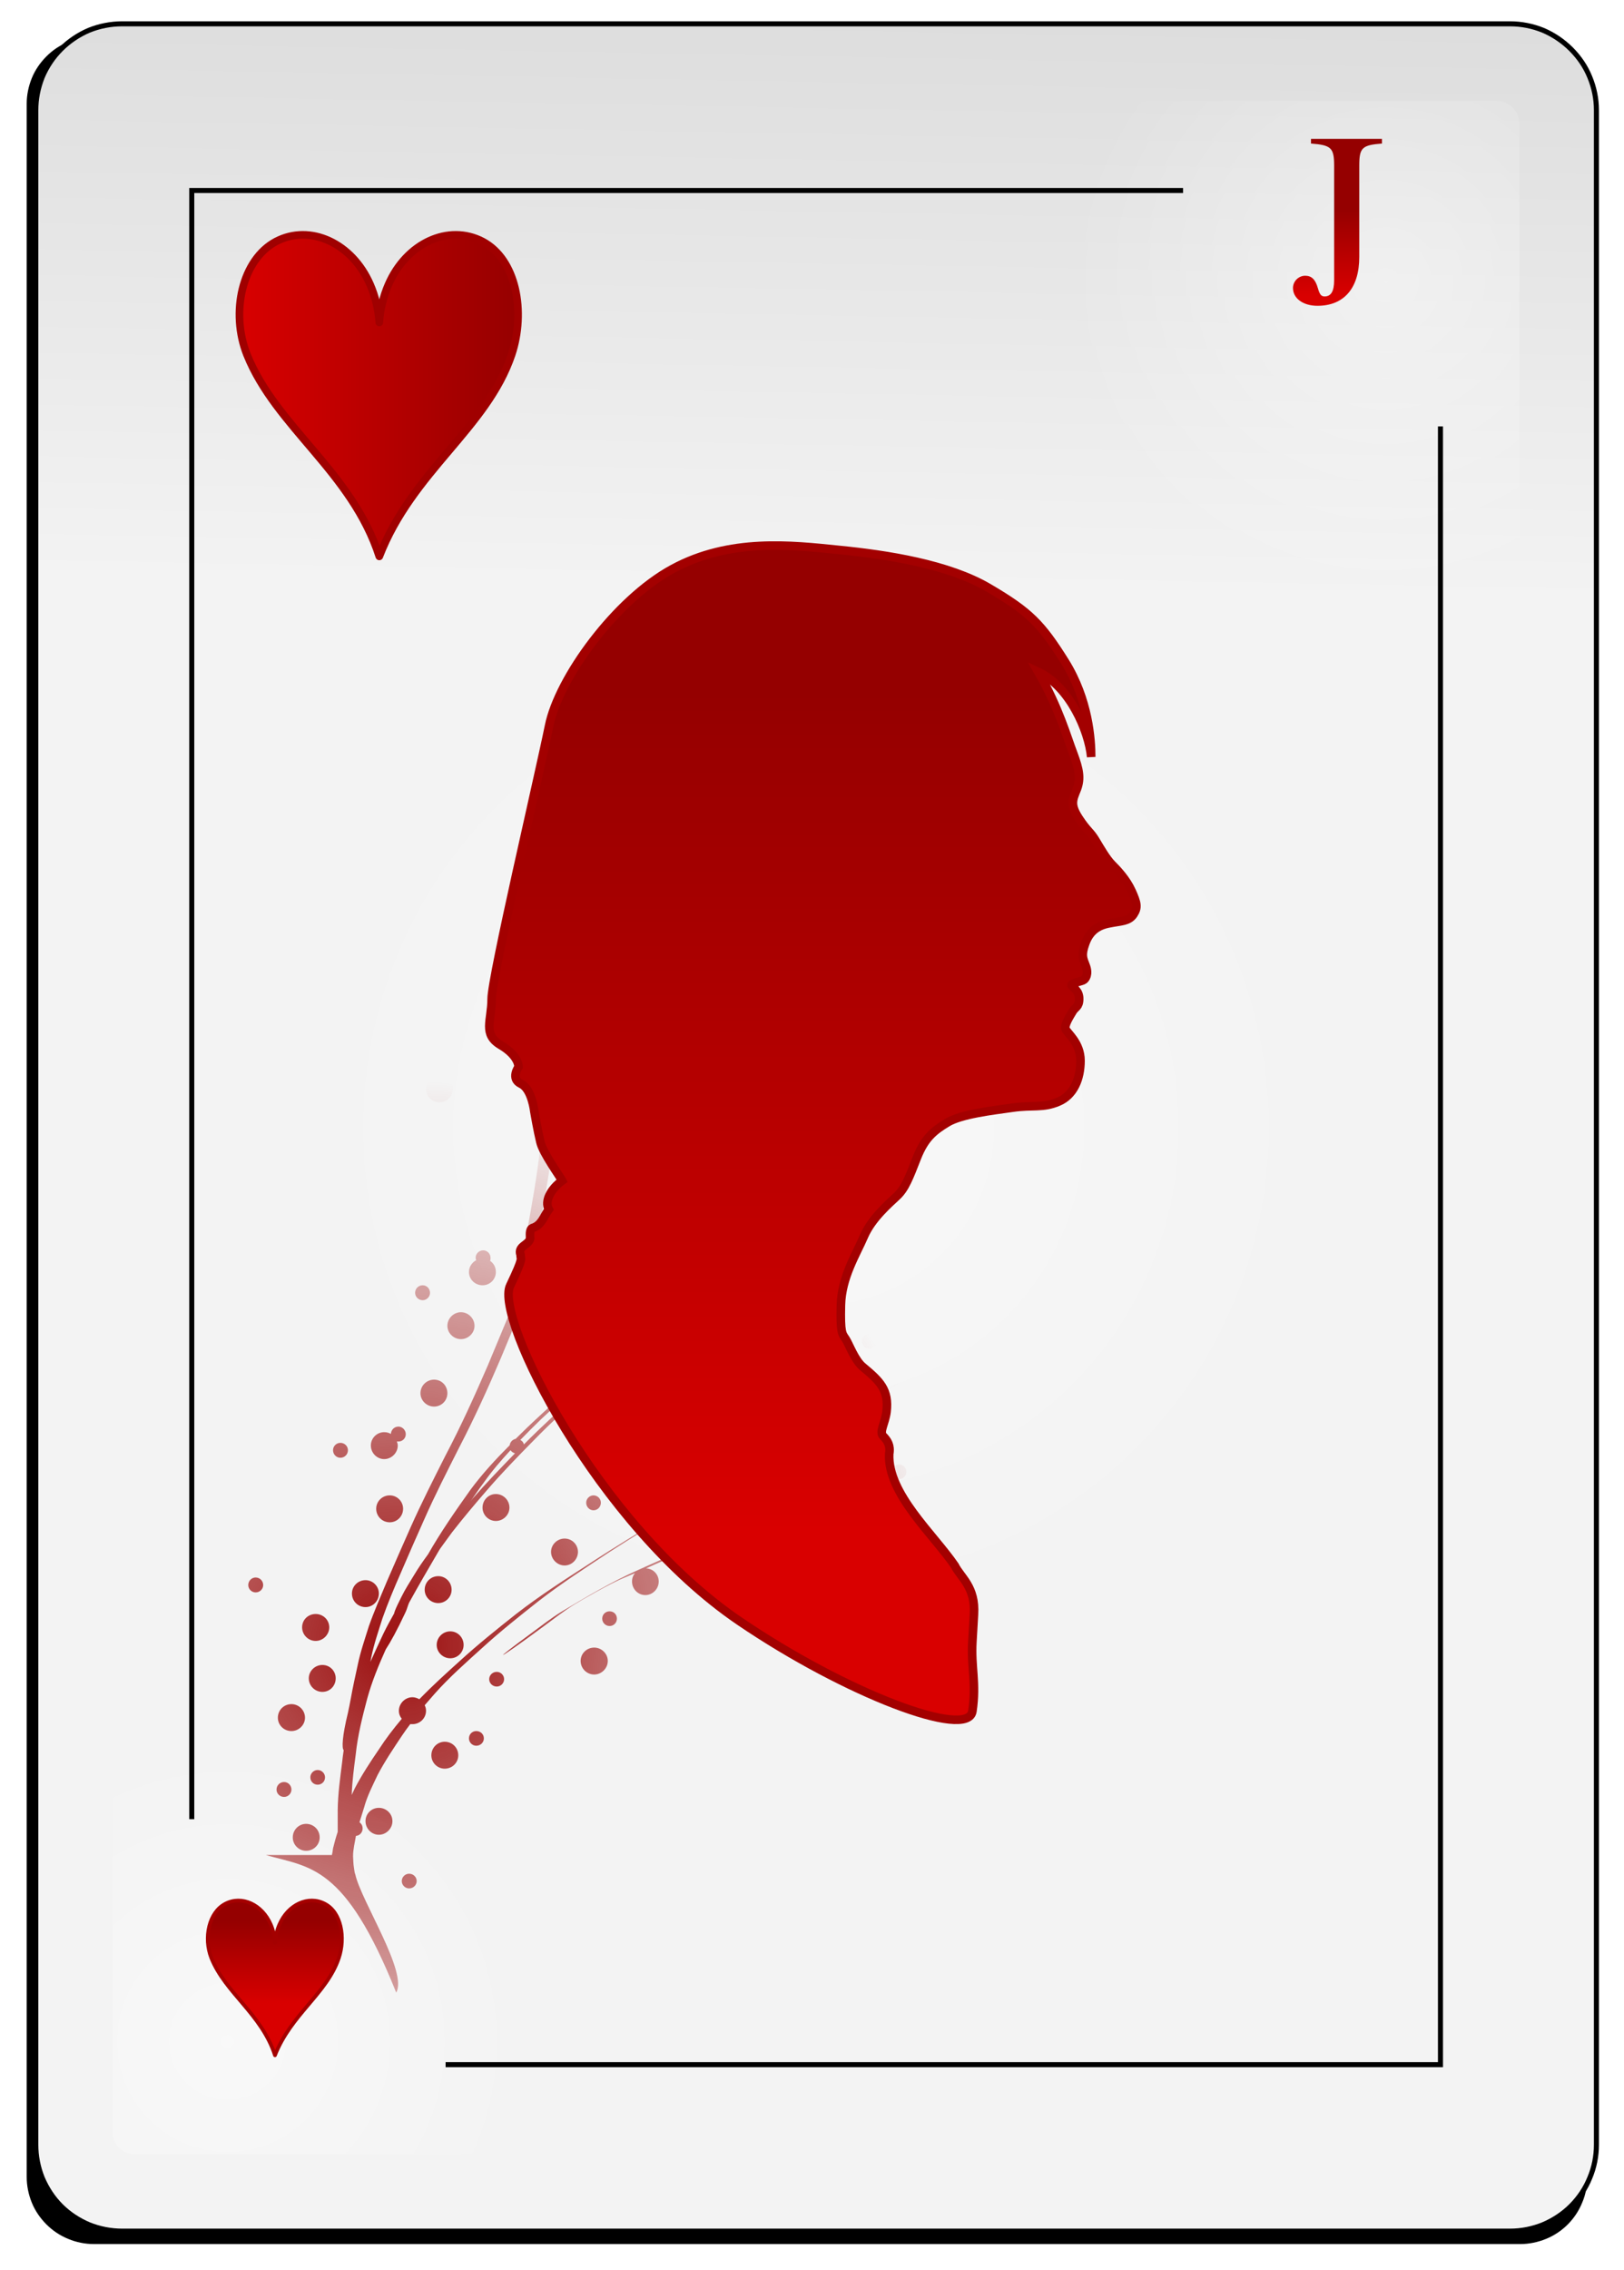 <svg xmlns="http://www.w3.org/2000/svg" viewBox="0 0 73 102" width="73" height="102">
	<defs>
		<filter x="-50%" y="-50%" width="200%" height="200%" id="flt1"> <feGaussianBlur stdDeviation="0.85" /> </filter>
		<linearGradient id="grd1" gradientUnits="userSpaceOnUse"  x1="41.175" y1="26.467" x2="43.32" y2="-89.915">
			<stop offset="0" stop-color="#f3f3f3"  />
			<stop offset="1" stop-color="#8f8f8f"  />
		</linearGradient>
		<radialGradient id="grd2" gradientUnits="userSpaceOnUse"  cx="10.228" cy="91.726" r="13.273">
			<stop offset="0" stop-color="#ffffff"  />
			<stop offset="1" stop-color="#ffffff" stop-opacity="0" />
		</radialGradient>
		<radialGradient id="grd3" gradientUnits="userSpaceOnUse"  cx="62.295" cy="12.67" r="14.287">
			<stop offset="0" stop-color="#ffffff"  />
			<stop offset="1" stop-color="#ffffff" stop-opacity="0" />
		</radialGradient>
		<radialGradient id="grd4" gradientUnits="userSpaceOnUse"  cx="36.679" cy="50.663" r="22.382">
			<stop offset="0" stop-color="#ffffff"  />
			<stop offset="1" stop-color="#ffffff" stop-opacity="0" />
		</radialGradient>
		<linearGradient id="grd5" gradientUnits="userSpaceOnUse"  x1="-57.998" y1="90.017" x2="-57.998" y2="86.331">
			<stop offset="0" stop-color="#d90000"  />
			<stop offset="1" stop-color="#950000"  />
		</linearGradient>
		<radialGradient id="grd6" gradientUnits="userSpaceOnUse"  cx="17.907" cy="73.912" r="25.374">
			<stop offset="0" stop-color="#9c0f0f"  />
			<stop offset="1" stop-color="#9c0f0f" stop-opacity="0" />
		</radialGradient>
		<linearGradient id="grd7" gradientUnits="userSpaceOnUse"  x1="-788.667" y1="68.88" x2="-788.667" y2="31.12">
			<stop offset="0" stop-color="#d90000"  />
			<stop offset="1" stop-color="#950000"  />
		</linearGradient>
		<linearGradient id="grd8" gradientUnits="userSpaceOnUse"  x1="10.602" y1="-70.17" x2="23.452" y2="-70.17">
			<stop offset="0" stop-color="#d90000"  />
			<stop offset="1" stop-color="#950000"  />
		</linearGradient>
		<linearGradient id="grd9" gradientUnits="userSpaceOnUse"  x1="61.492" y1="13.269" x2="61.422" y2="9.388">
			<stop offset="0" stop-color="#d90000"  />
			<stop offset="1" stop-color="#950000"  />
		</linearGradient>
	</defs>
	<style>
		tspan { white-space:pre }
		.shp0 { filter: url(#flt1);fill: #000000 } 
		.shp1 { fill: url(#grd1);stroke: #000000;stroke-width: 0.226 } 
		.shp2 { opacity: 0.467;fill: url(#grd2) } 
		.shp3 { opacity: 0.396;fill: url(#grd3) } 
		.shp4 { fill: none;stroke: #000000;stroke-width: 0.226 } 
		.shp5 { opacity: 0.455;fill: url(#grd4) } 
		.shp6 { fill: url(#grd5);stroke: #a40000;stroke-linejoin:round;stroke-width: 0.165 } 
		.shp7 { fill: url(#grd6) } 
		.shp8 { fill: url(#grd7);stroke: #a30000;stroke-width: 0.385 } 
		.shp9 { fill: url(#grd8);stroke: #a00000;stroke-linejoin:round;stroke-width: 0.343 } 
		.shp10 { fill: url(#grd9) } 
	</style>
	<g id="-e-Heart11">
		<g id="Layer">
			<path id="Layer" fill-rule="evenodd" class="shp0" d="M4.22 1.65L68.34 1.65C68.73 1.65 69.12 1.72 69.49 1.88C69.86 2.03 70.19 2.25 70.47 2.53C70.75 2.81 70.97 3.14 71.12 3.51C71.28 3.88 71.35 4.27 71.35 4.66L71.35 97.81C71.35 98.21 71.28 98.6 71.12 98.97C70.97 99.34 70.75 99.67 70.47 99.95C70.19 100.23 69.86 100.45 69.49 100.6C69.12 100.75 68.73 100.83 68.34 100.83L4.22 100.83C3.82 100.83 3.43 100.75 3.07 100.6C2.7 100.45 2.37 100.23 2.09 99.95C1.81 99.67 1.58 99.34 1.43 98.97C1.28 98.6 1.2 98.21 1.2 97.81L1.2 4.66C1.2 4.27 1.28 3.88 1.43 3.51C1.58 3.14 1.81 2.81 2.09 2.53C2.37 2.25 2.7 2.03 3.07 1.88C3.43 1.72 3.82 1.65 4.22 1.65" />
			<path id="Layer" fill-rule="evenodd" class="shp1" d="M5.49 1.07L67.88 1.07C68.39 1.07 68.89 1.17 69.36 1.36C69.83 1.56 70.26 1.85 70.62 2.21C70.98 2.57 71.27 2.99 71.46 3.46C71.66 3.94 71.76 4.44 71.76 4.95L71.76 96.37C71.76 96.88 71.66 97.39 71.46 97.86C71.27 98.33 70.98 98.76 70.62 99.12C70.26 99.48 69.83 99.76 69.36 99.96C68.89 100.15 68.39 100.25 67.88 100.25L5.49 100.25C4.98 100.25 4.47 100.15 4 99.96C3.53 99.76 3.1 99.48 2.74 99.12C2.38 98.76 2.1 98.33 1.9 97.86C1.71 97.39 1.61 96.88 1.61 96.37L1.61 4.95C1.61 4.44 1.71 3.94 1.9 3.46C2.1 2.99 2.38 2.57 2.74 2.21C3.1 1.85 3.53 1.56 4 1.36C4.47 1.17 4.98 1.07 5.49 1.07" />
			<path id="Layer" class="shp2" d="M30.63 96.79L6.04 96.79C5.91 96.79 5.79 96.77 5.67 96.72C5.55 96.67 5.44 96.6 5.35 96.51C5.26 96.41 5.19 96.31 5.14 96.19C5.09 96.07 5.06 95.94 5.06 95.82L5.06 73.49C5.06 73.36 5.09 73.23 5.14 73.12C5.19 73 5.26 72.89 5.35 72.8C5.44 72.71 5.55 72.64 5.67 72.59C5.79 72.54 5.91 72.51 6.04 72.51L30.63 72.51C30.76 72.51 30.89 72.54 31.01 72.59C31.13 72.64 31.23 72.71 31.32 72.8C31.42 72.89 31.49 73 31.54 73.12C31.59 73.23 31.61 73.36 31.61 73.49L31.61 95.82C31.61 95.94 31.59 96.07 31.54 96.19C31.49 96.31 31.42 96.41 31.32 96.51C31.23 96.6 31.13 96.67 31.01 96.72C30.89 96.77 30.76 96.79 30.63 96.79" />
			<path id="Layer" class="shp3" d="M40.77 4.53L67.27 4.53C67.4 4.53 67.54 4.56 67.66 4.61C67.79 4.66 67.9 4.74 68 4.84C68.09 4.93 68.17 5.05 68.22 5.17C68.28 5.3 68.3 5.43 68.3 5.57L68.3 48.77C68.3 48.9 68.28 49.04 68.22 49.16C68.17 49.29 68.09 49.4 68 49.5C67.9 49.6 67.79 49.67 67.66 49.73C67.54 49.78 67.4 49.8 67.27 49.8L40.77 49.8C40.63 49.8 40.49 49.78 40.37 49.73C40.24 49.67 40.13 49.6 40.03 49.5C39.94 49.4 39.86 49.29 39.81 49.16C39.76 49.04 39.73 48.9 39.73 48.77L39.73 5.57C39.73 5.43 39.76 5.3 39.81 5.17C39.86 5.05 39.94 4.93 40.03 4.84C40.13 4.74 40.24 4.66 40.37 4.61C40.49 4.56 40.63 4.53 40.77 4.53" />
			<path id="Layer" class="shp4" d="M20.03 92.77L64.75 92.77L64.75 19.16" />
			<path id="Layer" class="shp4" d="M53.18 8.56L8.62 8.56L8.62 81.74" />
			<path id="Layer" class="shp5" d="M59.06 50.66C59.06 72.55 49.03 90.3 36.67 90.3C24.31 90.3 14.29 72.55 14.29 50.66C14.29 28.77 24.31 11.03 36.67 11.03C49.03 11.03 59.06 28.77 59.06 50.66Z" />
		</g>
		<g id="Layer">
			<path id="Layer" class="shp6" d="M9.5 87.98C9.14 87.07 9.39 85.92 10.13 85.54C10.87 85.15 11.78 85.57 12.17 86.47C12.28 86.72 12.34 87 12.36 87.29C12.38 87 12.45 86.72 12.56 86.47C12.95 85.57 13.86 85.15 14.6 85.54C15.34 85.92 15.54 87.06 15.23 87.98C14.69 89.58 13.08 90.51 12.36 92.35C11.77 90.51 10.13 89.55 9.5 87.98L9.5 87.98Z" />
		</g>
		<path id="Layer" fill-rule="evenodd" class="shp7" d="M17.81 89.53C17.81 89.53 17.81 89.53 17.81 89.53C17.81 89.53 17.81 89.53 17.81 89.53L17.81 89.53ZM17.81 89.53C15.5 83.76 13.94 83.92 11.95 83.35L14.92 83.35C14.94 83.25 14.96 83.15 14.97 83.05C15.03 82.8 15.1 82.55 15.18 82.31C15.18 81.98 15.18 81.65 15.18 81.32C15.19 80.6 15.29 79.89 15.38 79.18C15.4 79 15.42 78.82 15.45 78.64C15.36 78.56 15.38 78.02 15.64 76.96C15.69 76.74 15.73 76.52 15.77 76.31C15.86 75.81 15.97 75.31 16.08 74.81C16.2 74.22 16.4 73.65 16.58 73.07C16.82 72.39 17.11 71.73 17.39 71.06C17.74 70.25 18.1 69.43 18.46 68.62C18.95 67.52 19.49 66.46 20.03 65.39C20.72 64.08 21.33 62.73 21.92 61.37C22.61 59.72 23.3 58.06 23.99 56.4C24.74 54.64 25.45 52.85 26.12 51.05C26.16 50.94 26.21 50.82 26.25 50.7C26.24 50.67 26.23 50.63 26.23 50.58C26.23 50.46 26.29 50.35 26.39 50.29C26.99 48.62 27.53 46.92 28.05 45.22C28.71 43.07 29.26 40.89 29.7 38.69C30.15 36.14 30.25 33.54 30.23 30.95C30.17 28.84 29.95 26.73 29.7 24.64C29.59 24.73 29.46 24.79 29.31 24.79C28.98 24.79 28.7 24.52 28.7 24.18C28.7 23.85 28.98 23.58 29.31 23.58C29.41 23.58 29.5 23.6 29.59 23.65L29.52 23.08C29.42 22.34 29.32 21.6 29.21 20.86C29.16 20.97 29.04 21.04 28.92 21.04C28.73 21.04 28.58 20.89 28.58 20.71C28.58 20.52 28.73 20.37 28.92 20.37C29 20.37 29.09 20.4 29.15 20.46C29.05 19.76 28.94 19.07 28.83 18.37C28.66 17.3 28.69 16.66 28.81 16.49C28.71 16.38 28.65 16.24 28.65 16.08C28.65 15.74 28.91 15.47 29.25 15.47C29.58 15.47 29.86 15.74 29.86 16.08C29.86 16.41 29.58 16.68 29.25 16.68C29.18 16.68 29.12 16.67 29.06 16.65C29.17 16.89 29.3 17.34 29.41 18.04C29.65 19.61 29.89 21.18 30.09 22.75C30.41 25.36 30.72 27.98 30.8 30.62C30.82 33.21 30.72 35.8 30.28 38.36C29.84 40.56 29.28 42.73 28.63 44.88C28.07 46.73 27.49 48.57 26.83 50.39C26.87 50.44 26.89 50.51 26.89 50.58C26.89 50.74 26.78 50.87 26.64 50.91C25.99 52.64 25.3 54.36 24.57 56.06C23.89 57.72 23.2 59.38 22.51 61.03C21.93 62.39 21.32 63.73 20.64 65.04C20.1 66.11 19.55 67.18 19.07 68.27C18.71 69.08 18.35 69.89 18 70.71C17.71 71.37 17.43 72.04 17.19 72.72C17.01 73.29 16.81 73.87 16.69 74.46C16.68 74.53 16.66 74.6 16.65 74.67C16.84 74.25 17.03 73.83 17.23 73.41C17.38 73.1 17.55 72.79 17.72 72.49C17.72 72.48 17.72 72.47 17.72 72.47C17.8 72.22 17.93 71.99 18.04 71.76C18.21 71.41 18.42 71.09 18.62 70.76C18.81 70.44 19.02 70.14 19.24 69.84C19.81 68.84 20.47 67.89 21.14 66.95C21.67 66.23 22.28 65.57 22.91 64.94C22.93 64.79 23.04 64.68 23.18 64.65L23.7 64.14C24.7 63.19 25.74 62.28 26.74 61.34C27.93 60.23 29.08 59.08 30.22 57.92C31.53 56.61 32.73 55.21 33.84 53.73C35.09 52.02 36.13 50.18 37.14 48.32C37.47 47.72 37.78 47.11 38.08 46.49L37.96 46.5C37.62 46.5 37.36 46.23 37.36 45.9C37.36 45.56 37.62 45.3 37.96 45.3C38.18 45.3 38.38 45.42 38.48 45.6C38.97 44.49 39.4 43.36 39.79 42.21L39.86 41.97C39.82 41.7 39.8 41.31 39.82 40.76C39.84 39.82 39.86 38.88 39.84 37.94C39.78 36.26 39.67 34.57 39.45 32.9C39.26 31.76 39.09 30.62 38.76 29.51C38.59 28.95 38.44 28.38 38.18 27.85C38.09 27.7 38.05 27.53 37.91 27.42C35.99 25.73 36.63 25.34 38.54 27.05C38.67 27.17 38.72 27.35 38.81 27.49C39.05 28.03 39.21 28.59 39.37 29.15C39.7 30.27 39.87 31.41 40.05 32.56C40.27 34.23 40.37 35.91 40.42 37.6C40.44 38.31 40.43 39.02 40.42 39.73C40.74 38.24 40.97 36.73 41.16 35.22C41.21 34.55 41.24 33.88 41.26 33.21C41.19 33.24 41.12 33.26 41.05 33.26C40.71 33.26 40.44 32.98 40.44 32.65C40.44 32.31 40.71 32.05 41.05 32.05C41.13 32.05 41.21 32.07 41.28 32.1C41.28 31.06 41.26 30.02 41.23 28.99C40.98 28.91 40.81 28.69 40.81 28.42C40.81 28.16 40.97 27.94 41.2 27.85C41.19 27.75 41.18 27.64 41.18 27.53C41.17 27.11 41.15 26.69 41.14 26.28C41.05 23.93 41.63 23.6 41.71 25.95C41.73 26.36 41.74 26.78 41.75 27.2C41.76 27.44 41.77 27.69 41.78 27.94C41.92 28.05 42.02 28.22 42.02 28.42C42.02 28.6 41.94 28.76 41.81 28.87C41.87 30.88 41.89 32.89 41.73 34.89C41.44 37.24 41.06 39.6 40.37 41.87C39.66 43.99 38.81 46.04 37.72 47.99C36.71 49.84 35.67 51.68 34.43 53.39C33.32 54.87 32.12 56.28 30.82 57.58C29.68 58.74 28.52 59.88 27.34 60.99C26.33 61.93 25.3 62.85 24.3 63.79C23.99 64.09 23.69 64.39 23.39 64.7C23.47 64.74 23.53 64.81 23.55 64.9C24.31 64.13 25.11 63.4 25.92 62.67L28.72 60.18C29.71 59.29 30.71 58.42 31.71 57.54C32.83 56.57 33.92 55.56 35 54.53C36.22 53.37 37.41 52.19 38.59 50.99C39.84 49.73 41.02 48.41 42.16 47.06C43.04 46.01 43.87 44.93 44.69 43.84C44.68 43.8 44.67 43.76 44.67 43.72C44.67 43.41 44.91 43.16 45.22 43.13L45.83 42.28C46.91 40.8 47.89 39.24 48.81 37.65C48.77 37.67 48.74 37.67 48.7 37.67C48.51 37.67 48.36 37.53 48.36 37.34C48.36 37.16 48.51 37 48.7 37C48.86 37 48.99 37.12 49.02 37.27C49.11 37.12 49.2 36.98 49.28 36.83C50.36 34.82 51.39 32.77 52.08 30.59C52.59 28.69 52.89 26.74 53.2 24.8C53.57 22.47 54.15 22.13 53.78 24.46C53.47 26.4 53.17 28.36 52.66 30.26C51.97 32.44 50.95 34.49 49.87 36.49C48.82 38.37 47.68 40.2 46.41 41.94C46.12 42.35 45.82 42.76 45.52 43.17C45.73 43.26 45.88 43.47 45.88 43.72C45.88 44.05 45.62 44.33 45.28 44.33C45.1 44.33 44.93 44.24 44.82 44.11C44.15 44.99 43.46 45.87 42.75 46.72C41.6 48.07 40.42 49.39 39.17 50.65C38.6 51.23 38.03 51.8 37.46 52.37C37.63 52.21 37.93 51.93 38.39 51.55C39.49 50.61 40.61 49.68 41.76 48.8C42.84 47.99 43.95 47.2 45.17 46.6C45.27 46.4 45.47 46.26 45.71 46.26C45.76 46.26 45.81 46.27 45.86 46.28C46.05 46.21 46.23 46.16 46.43 46.14C48.86 45.99 48.39 46.31 46.16 46.48C46.25 46.58 46.31 46.72 46.31 46.87C46.31 47.2 46.04 47.47 45.71 47.47C45.37 47.47 45.1 47.2 45.1 46.87C45.1 46.8 45.12 46.75 45.13 46.69L44.63 46.91C44.22 47.07 43.19 47.84 42.36 48.46C41.2 49.34 40.08 50.26 38.98 51.21C37.83 52.18 37.18 52.68 37.29 52.54C36.73 53.09 36.17 53.64 35.6 54.18C34.52 55.21 33.43 56.22 32.31 57.2C31.31 58.07 30.31 58.94 29.32 59.83C28.39 60.67 27.46 61.49 26.52 62.32C25.66 63.1 24.8 63.89 23.99 64.72C23.26 65.46 22.54 66.2 21.87 66.98C21.34 67.59 20.82 68.21 20.32 68.85L19.81 69.55C19.78 69.59 19.75 69.64 19.72 69.69C19.27 70.46 18.82 71.23 18.39 72.01L18.35 72.11C18.31 72.23 18.27 72.36 18.21 72.48C17.85 73.25 17.55 73.79 17.34 74.11C17.02 74.82 16.72 75.55 16.51 76.31C16.29 77.14 16.08 77.97 15.99 78.83C15.91 79.44 15.83 80.04 15.81 80.65L15.95 80.35C16.27 79.74 16.65 79.16 17.04 78.59C17.35 78.11 17.69 77.67 18.06 77.23C17.98 77.13 17.93 77.01 17.93 76.87C17.93 76.54 18.21 76.26 18.54 76.26C18.65 76.26 18.76 76.3 18.85 76.35C19.43 75.75 20.05 75.19 20.67 74.63C21.48 73.89 22.34 73.2 23.2 72.52C24.23 71.72 25.33 71.01 26.43 70.3C27.68 69.48 28.95 68.71 30.24 67.94L30.53 67.77C30.28 67.7 30.1 67.47 30.1 67.19C30.1 66.86 30.37 66.58 30.7 66.58C31.04 66.58 31.3 66.86 31.3 67.19C31.3 67.53 31.04 67.79 30.7 67.79C30.65 67.79 30.6 67.79 30.55 67.78C29.5 68.41 28.45 69.06 27.42 69.72C26.33 70.44 25.24 71.14 24.21 71.94C23.35 72.62 22.49 73.3 21.68 74.04C20.95 74.7 20.21 75.35 19.55 76.09L19.09 76.62C19.13 76.7 19.15 76.78 19.15 76.87C19.15 77.2 18.88 77.47 18.54 77.47C18.51 77.47 18.47 77.47 18.44 77.47C18.31 77.64 18.18 77.82 18.06 78C17.68 78.57 17.29 79.15 16.97 79.76C16.75 80.23 16.51 80.69 16.37 81.2C16.3 81.43 16.23 81.66 16.16 81.88C16.25 81.94 16.3 82.04 16.3 82.16C16.3 82.33 16.17 82.48 16 82.49C15.95 82.79 15.87 83.09 15.87 83.4C15.88 83.57 15.88 83.75 15.91 83.92C15.93 84.02 15.93 84.13 15.97 84.22C16.24 85.43 18.34 88.62 17.81 89.53ZM18.06 84.52C18.06 84.34 18.21 84.19 18.39 84.19C18.58 84.19 18.73 84.34 18.73 84.52C18.73 84.7 18.58 84.85 18.39 84.85C18.21 84.85 18.06 84.7 18.06 84.52ZM13.16 82.56C13.16 82.22 13.43 81.95 13.76 81.95C14.1 81.95 14.37 82.22 14.37 82.56C14.37 82.89 14.1 83.16 13.76 83.16C13.43 83.16 13.16 82.89 13.16 82.56ZM16.43 81.83C16.43 81.49 16.7 81.23 17.03 81.23C17.36 81.23 17.64 81.49 17.64 81.83C17.64 82.16 17.36 82.44 17.03 82.44C16.7 82.44 16.43 82.16 16.43 81.83ZM12.43 80.41C12.43 80.22 12.58 80.07 12.77 80.07C12.95 80.07 13.1 80.22 13.1 80.41C13.1 80.59 12.95 80.74 12.77 80.74C12.58 80.74 12.43 80.59 12.43 80.41ZM13.95 79.86C13.95 79.68 14.1 79.53 14.28 79.53C14.46 79.53 14.61 79.68 14.61 79.86C14.61 80.05 14.46 80.19 14.28 80.19C14.1 80.19 13.95 80.05 13.95 79.86ZM19.39 78.87C19.39 78.53 19.66 78.26 19.99 78.26C20.33 78.26 20.6 78.53 20.6 78.87C20.6 79.2 20.33 79.47 19.99 79.47C19.66 79.47 19.39 79.2 19.39 78.87ZM21.08 78.11C21.08 77.92 21.23 77.78 21.41 77.78C21.6 77.78 21.75 77.92 21.75 78.11C21.75 78.29 21.6 78.44 21.41 78.44C21.23 78.44 21.08 78.29 21.08 78.11ZM12.49 77.18C12.49 76.84 12.76 76.57 13.1 76.57C13.43 76.57 13.71 76.84 13.71 77.18C13.71 77.51 13.43 77.78 13.1 77.78C12.76 77.78 12.49 77.51 12.49 77.18ZM13.88 75.41C13.88 75.08 14.16 74.81 14.49 74.81C14.83 74.81 15.09 75.08 15.09 75.41C15.09 75.75 14.83 76.02 14.49 76.02C14.16 76.02 13.88 75.75 13.88 75.41ZM21.99 75.45C21.99 75.27 22.14 75.12 22.33 75.12C22.51 75.12 22.66 75.27 22.66 75.45C22.66 75.63 22.51 75.78 22.33 75.78C22.14 75.78 21.99 75.63 21.99 75.45ZM26.1 74.63C26.1 74.3 26.37 74.03 26.71 74.03C27.04 74.03 27.32 74.3 27.32 74.63C27.32 74.96 27.04 75.24 26.71 75.24C26.37 75.24 26.1 74.96 26.1 74.63ZM19.63 73.91C19.63 73.57 19.91 73.3 20.24 73.3C20.57 73.3 20.84 73.57 20.84 73.91C20.84 74.24 20.57 74.51 20.24 74.51C19.91 74.51 19.63 74.24 19.63 73.91ZM22.61 74.36C22.59 74.36 22.96 74.06 23.82 73.43C24.3 73.08 24.76 72.71 25.27 72.4C26.38 71.74 27.5 71.07 28.69 70.54C29.54 70.16 30.39 69.77 31.25 69.44C31.86 69.2 32.46 68.95 33.07 68.72L33.86 68.42C36.24 67.51 35.62 67.87 33.23 68.78L32.46 69.07C31.85 69.31 31.24 69.55 30.64 69.79C30.1 70 29.57 70.23 29.04 70.47C29.36 70.48 29.61 70.74 29.61 71.06C29.61 71.39 29.34 71.67 29.01 71.67C28.67 71.67 28.41 71.39 28.41 71.06C28.41 70.91 28.46 70.78 28.55 70.68L28.08 70.88C27.41 71.15 26.08 71.93 25.87 72.06C25.37 72.36 24.91 72.73 24.43 73.08C23.32 73.9 22.64 74.37 22.61 74.36L22.61 74.36ZM13.58 73.12C13.58 72.78 13.85 72.52 14.19 72.52C14.52 72.52 14.8 72.78 14.8 73.12C14.8 73.45 14.52 73.73 14.19 73.73C13.85 73.73 13.58 73.45 13.58 73.12ZM27.07 72.73C27.07 72.54 27.22 72.4 27.4 72.4C27.59 72.4 27.73 72.54 27.73 72.73C27.73 72.91 27.59 73.06 27.4 73.06C27.22 73.06 27.07 72.91 27.07 72.73ZM15.82 71.6C15.82 71.27 16.09 71 16.43 71C16.76 71 17.03 71.27 17.03 71.6C17.03 71.94 16.76 72.21 16.43 72.21C16.09 72.21 15.82 71.94 15.82 71.6ZM19.09 71.43C19.09 71.09 19.36 70.82 19.7 70.82C20.03 70.82 20.3 71.09 20.3 71.43C20.3 71.76 20.03 72.03 19.7 72.03C19.36 72.03 19.09 71.76 19.09 71.43ZM11.16 71.22C11.16 71.03 11.31 70.88 11.49 70.88C11.68 70.88 11.83 71.03 11.83 71.22C11.83 71.4 11.68 71.55 11.49 71.55C11.31 71.55 11.16 71.4 11.16 71.22ZM32.27 70.06C32.27 69.88 32.42 69.73 32.61 69.73C32.79 69.73 32.94 69.88 32.94 70.06C32.94 70.25 32.79 70.4 32.61 70.4C32.42 70.4 32.27 70.25 32.27 70.06ZM24.77 69.73C24.77 69.4 25.05 69.13 25.38 69.13C25.71 69.13 25.98 69.4 25.98 69.73C25.98 70.06 25.71 70.34 25.38 70.34C25.05 70.34 24.77 70.06 24.77 69.73ZM36.06 69.79C35.87 69.79 35.72 69.65 35.72 69.46C35.72 69.4 35.74 69.34 35.77 69.29C35.72 69.3 35.66 69.31 35.6 69.31C35.27 69.31 34.99 69.04 34.99 68.71C34.99 68.37 35.27 68.1 35.6 68.1C35.94 68.1 36.2 68.37 36.2 68.71C36.2 68.87 36.14 69.02 36.03 69.13L36.06 69.13C36.24 69.13 36.39 69.28 36.39 69.46C36.39 69.65 36.24 69.79 36.06 69.79L36.06 69.79ZM37.53 67.79C37.53 67.46 37.81 67.19 38.14 67.19C38.47 67.19 38.75 67.46 38.75 67.79C38.75 68.13 38.47 68.4 38.14 68.4C37.81 68.4 37.53 68.13 37.53 67.79ZM16.91 67.79C16.91 67.46 17.18 67.19 17.52 67.19C17.85 67.19 18.12 67.46 18.12 67.79C18.12 68.13 17.85 68.4 17.52 68.4C17.18 68.4 16.91 68.13 16.91 67.79ZM21.69 67.74C21.69 67.4 21.96 67.13 22.29 67.13C22.62 67.13 22.9 67.4 22.9 67.74C22.9 68.07 22.62 68.34 22.29 68.34C21.96 68.34 21.69 68.07 21.69 67.74ZM39.35 67.95C39.35 67.77 39.5 67.62 39.68 67.62C39.87 67.62 40.01 67.76 40.01 67.95C40.01 68.13 39.87 68.28 39.68 68.28C39.5 68.28 39.35 68.13 39.35 67.95ZM26.35 67.52C26.35 67.34 26.5 67.19 26.68 67.19C26.86 67.19 27.01 67.34 27.01 67.52C27.01 67.71 26.86 67.86 26.68 67.86C26.5 67.86 26.35 67.71 26.35 67.52ZM21.14 67.46C21.14 67.46 21.14 67.46 21.15 67.46C21.14 67.46 21.14 67.46 21.14 67.46L21.14 67.46ZM21.15 67.46C21.18 67.42 21.21 67.38 21.25 67.33C21.86 66.63 22.5 65.97 23.15 65.3C23.07 65.28 22.99 65.23 22.95 65.16C22.52 65.62 22.11 66.1 21.75 66.61C21.54 66.89 21.35 67.17 21.15 67.46ZM32.65 66.55C32.66 66.54 32.66 66.54 32.67 66.54C32.66 66.54 32.66 66.54 32.65 66.55L32.65 66.55ZM32.67 66.54C33.64 65.98 34.62 65.43 35.6 64.88C35.72 64.82 35.91 64.71 36.07 64.62C35.83 64.54 35.66 64.31 35.66 64.05C35.66 63.71 35.93 63.44 36.27 63.44C36.6 63.44 36.87 63.71 36.87 64.05C36.87 64.09 36.86 64.14 36.85 64.18L38.93 63.01C38.24 63.41 37.54 63.81 36.85 64.2C36.78 64.46 36.55 64.65 36.27 64.65C36.21 64.65 36.15 64.64 36.1 64.63C35.6 64.9 35.1 65.18 34.61 65.45C33.91 65.84 33.25 66.21 32.67 66.54ZM40.08 66.13C40.08 65.95 40.23 65.8 40.41 65.8C40.59 65.8 40.74 65.95 40.74 66.13C40.74 66.32 40.59 66.46 40.41 66.46C40.23 66.46 40.08 66.32 40.08 66.13ZM17.27 65.56C16.94 65.56 16.67 65.28 16.67 64.95C16.67 64.62 16.94 64.35 17.27 64.35C17.38 64.35 17.49 64.38 17.57 64.43C17.58 64.25 17.72 64.1 17.91 64.1C18.09 64.1 18.24 64.26 18.24 64.44C18.24 64.63 18.09 64.77 17.91 64.77C17.88 64.77 17.86 64.77 17.84 64.77C17.86 64.83 17.88 64.89 17.88 64.95C17.88 65.28 17.6 65.56 17.27 65.56L17.27 65.56ZM14.97 65.16C14.97 64.98 15.12 64.83 15.3 64.83C15.49 64.83 15.64 64.98 15.64 65.16C15.64 65.35 15.49 65.5 15.3 65.5C15.12 65.5 14.97 65.35 14.97 65.16ZM18.9 62.6C18.9 62.26 19.18 61.99 19.51 61.99C19.85 61.99 20.11 62.26 20.11 62.6C20.11 62.93 19.85 63.2 19.51 63.2C19.18 63.2 18.9 62.93 18.9 62.6ZM44.74 62.75C44.74 62.56 44.89 62.41 45.07 62.41C45.25 62.41 45.4 62.56 45.4 62.75C45.4 62.93 45.25 63.08 45.07 63.08C44.89 63.08 44.74 62.93 44.74 62.75ZM39.17 62.87L39.2 62.85C39.19 62.86 39.18 62.87 39.17 62.87L39.17 62.87ZM39.2 62.85C40.67 61.99 42.08 61.02 43.44 59.99C44.48 59.18 45.48 58.31 46.44 57.41C46.44 57.4 46.45 57.38 46.45 57.37C45.97 57.79 45.47 58.17 44.97 58.57C43.06 60.09 42.46 60.44 44.37 58.91C44.92 58.48 45.47 58.05 46 57.59C46.72 56.96 47.44 56.33 48.16 55.7C49.43 54.34 50.54 52.85 51.59 51.32C52.84 49.55 53.76 47.59 54.51 45.56C55.3 43.35 55.62 41.03 55.79 38.71C55.99 36.63 55.82 34.56 55.55 32.49C55.06 28.64 56.01 28.09 56.51 31.95C56.77 34.01 56.96 36.08 56.75 38.16C56.6 40.17 56.34 42.18 55.76 44.12C55.87 44.02 56.01 43.96 56.17 43.96C56.5 43.96 56.77 44.23 56.77 44.57C56.77 44.9 56.5 45.18 56.17 45.18C55.88 45.18 55.63 44.96 55.58 44.69C55.54 44.79 55.51 44.9 55.48 45C54.73 47.03 53.81 48.98 52.56 50.75C51.86 51.77 51.14 52.76 50.37 53.72C50.92 53.21 51.48 52.71 52.02 52.19L52.7 51.5C52.75 51.35 52.86 51.24 53 51.17C53.44 50.68 53.87 50.17 54.23 49.61C54.8 48.77 55.37 47.93 55.92 47.07C56.46 46.22 57 45.36 57.52 44.5C57.97 43.75 58.42 43 58.82 42.23C59.04 41.76 59.28 41.3 59.44 40.8C59.51 40.61 59.56 40.42 59.65 40.24C59.88 39.78 60.08 39.42 60.26 39.12C60.06 39.03 59.92 38.82 59.92 38.58C59.92 38.26 60.17 38 60.49 37.98C60.4 37.92 60.34 37.82 60.34 37.7C60.34 37.52 60.49 37.37 60.67 37.37C60.86 37.37 61.01 37.52 61.01 37.7C61.01 37.86 60.9 37.98 60.76 38.02C60.98 38.11 61.13 38.33 61.13 38.58C61.13 38.88 60.91 39.13 60.62 39.17C60.53 39.37 60.41 39.61 60.27 39.88C60.18 40.06 60.13 40.25 60.06 40.44C59.9 40.94 59.66 41.4 59.44 41.87L59.2 42.32C59.3 42.21 59.45 42.15 59.61 42.15C59.95 42.15 60.22 42.42 60.22 42.75C60.22 43.08 59.95 43.36 59.61 43.36C59.28 43.36 59.01 43.08 59.01 42.75C59.01 42.71 59.02 42.67 59.03 42.63C58.74 43.14 58.43 43.64 58.13 44.14C57.61 45.01 57.07 45.86 56.52 46.72C55.98 47.57 55.41 48.42 54.84 49.26C54.41 49.93 53.88 50.53 53.33 51.11C53.63 51.14 53.87 51.4 53.87 51.71C53.87 52.04 53.6 52.31 53.26 52.31C52.96 52.31 52.7 52.09 52.66 51.79L52.62 51.84C51.67 52.75 50.7 53.61 49.72 54.49L49.67 54.54C49.36 54.9 49.03 55.25 48.7 55.59C48.24 56.06 47.77 56.51 47.29 56.96C47.5 57.06 47.64 57.27 47.64 57.51C47.64 57.85 47.37 58.11 47.04 58.11C46.77 58.11 46.55 57.95 46.47 57.72C45.81 58.31 45.12 58.87 44.42 59.42C43.02 60.47 41.59 61.47 40.07 62.35L39.2 62.85ZM35.48 62.38C35.48 62.2 35.63 62.05 35.82 62.05C36 62.05 36.15 62.2 36.15 62.38C36.15 62.57 36 62.72 35.82 62.72C35.63 62.72 35.48 62.57 35.48 62.38ZM41.87 62.47L41.8 62.47C41.62 62.47 41.47 62.32 41.47 62.14C41.47 61.95 41.62 61.8 41.8 61.8C41.99 61.8 42.14 61.95 42.14 62.14C42.14 62.3 42.02 62.44 41.87 62.47ZM27.86 61.68C27.86 61.35 28.13 61.08 28.46 61.08C28.8 61.08 29.07 61.35 29.07 61.68C29.07 62.02 28.8 62.29 28.46 62.29C28.13 62.29 27.86 62.02 27.86 61.68ZM29.98 61.78C29.98 61.59 30.12 61.44 30.31 61.44C30.49 61.44 30.64 61.59 30.64 61.78C30.64 61.96 30.49 62.11 30.31 62.11C30.12 62.11 29.98 61.96 29.98 61.78ZM38.75 60.26C38.75 60.08 38.9 59.93 39.08 59.93C39.27 59.93 39.41 60.08 39.41 60.26C39.41 60.45 39.27 60.6 39.08 60.6C38.9 60.6 38.75 60.45 38.75 60.26ZM41.47 59.81C41.47 59.48 41.74 59.2 42.07 59.2C42.41 59.2 42.68 59.48 42.68 59.81C42.68 60.15 42.41 60.42 42.07 60.42C41.74 60.42 41.47 60.15 41.47 59.81ZM20.11 59.57C20.11 59.24 20.39 58.96 20.72 58.96C21.05 58.96 21.33 59.24 21.33 59.57C21.33 59.9 21.05 60.17 20.72 60.17C20.39 60.17 20.11 59.9 20.11 59.57ZM49.03 59.24C49.03 59.05 49.18 58.91 49.36 58.91C49.54 58.91 49.69 59.05 49.69 59.24C49.69 59.42 49.54 59.57 49.36 59.57C49.18 59.57 49.03 59.42 49.03 59.24ZM27.44 58.84C27.44 58.51 27.7 58.24 28.04 58.24C28.37 58.24 28.65 58.51 28.65 58.84C28.65 59.18 28.37 59.45 28.04 59.45C27.7 59.45 27.44 59.18 27.44 58.84ZM18.66 58.09C18.66 57.9 18.81 57.75 19 57.75C19.18 57.75 19.33 57.9 19.33 58.09C19.33 58.27 19.18 58.42 19 58.42C18.81 58.42 18.66 58.27 18.66 58.09ZM42.8 57.75C42.8 57.42 43.07 57.15 43.4 57.15C43.74 57.15 44.01 57.42 44.01 57.75C44.01 58.09 43.74 58.36 43.4 58.36C43.07 58.36 42.8 58.09 42.8 57.75ZM21.69 57.75C21.36 57.75 21.08 57.49 21.08 57.15C21.08 56.92 21.22 56.72 21.41 56.62C21.39 56.59 21.38 56.55 21.38 56.52C21.38 56.33 21.53 56.18 21.72 56.18C21.9 56.18 22.05 56.33 22.05 56.52C22.05 56.56 22.05 56.61 22.03 56.65C22.19 56.76 22.29 56.94 22.29 57.15C22.29 57.49 22.02 57.75 21.69 57.75L21.69 57.75ZM34.15 56.61C34.15 56.27 34.42 56 34.75 56C35.09 56 35.36 56.27 35.36 56.61C35.36 56.94 35.09 57.21 34.75 57.21C34.42 57.21 34.15 56.94 34.15 56.61ZM23.61 56.99C23.49 57 23.47 56.49 23.68 55.39C23.91 54.12 24.14 52.85 24.28 51.57C24.44 49.99 24.54 48.4 24.48 46.82C24.42 45.63 24.34 44.45 24.14 43.27C24.01 42.48 23.88 41.69 23.68 40.91C23.58 40.61 23.53 40.31 23.39 40.02C22.31 37.71 22.97 37.33 24.01 39.66C24.14 39.95 24.21 40.26 24.3 40.56C24.5 41.34 24.62 42.13 24.74 42.92C24.95 44.09 25.02 45.28 25.08 46.47C25.13 48.06 25.03 49.65 24.87 51.23C24.73 52.51 24.5 53.78 24.26 55.05C24.03 56.29 23.75 56.98 23.61 56.99L23.61 56.99ZM36.2 56.64C36.2 56.45 36.35 56.3 36.54 56.3C36.72 56.3 36.87 56.45 36.87 56.64C36.87 56.82 36.72 56.97 36.54 56.97C36.35 56.97 36.2 56.82 36.2 56.64ZM26.28 56.4C26.28 56.21 26.43 56.06 26.62 56.06C26.8 56.06 26.95 56.21 26.95 56.4C26.95 56.58 26.8 56.73 26.62 56.73C26.43 56.73 26.28 56.58 26.28 56.4ZM29.98 55.03C29.98 54.7 30.25 54.43 30.58 54.43C30.92 54.43 31.18 54.7 31.18 55.03C31.18 55.37 30.92 55.64 30.58 55.64C30.25 55.64 29.98 55.37 29.98 55.03ZM46.85 54.55C46.85 54.22 47.13 53.94 47.46 53.94C47.79 53.94 48.06 54.22 48.06 54.55C48.06 54.88 47.79 55.15 47.46 55.15C47.13 55.15 46.85 54.88 46.85 54.55ZM53.93 53.43C53.93 53.24 54.08 53.09 54.26 53.09C54.44 53.09 54.59 53.24 54.59 53.43C54.59 53.61 54.44 53.76 54.26 53.76C54.08 53.76 53.93 53.61 53.93 53.43ZM42.14 50.32C42.14 49.98 42.4 49.71 42.74 49.71C43.07 49.71 43.34 49.98 43.34 50.32C43.34 50.65 43.07 50.92 42.74 50.92C42.4 50.92 42.14 50.65 42.14 50.32ZM48.85 49.62C48.85 49.43 48.99 49.28 49.18 49.28C49.36 49.28 49.52 49.43 49.52 49.62C49.52 49.8 49.36 49.95 49.18 49.95C48.99 49.95 48.85 49.8 48.85 49.62ZM19.15 48.92C19.15 48.59 19.42 48.32 19.75 48.32C20.09 48.32 20.36 48.59 20.36 48.92C20.36 49.26 20.09 49.53 19.75 49.53C19.42 49.53 19.15 49.26 19.15 48.92ZM34.45 48.68C34.45 48.35 34.72 48.07 35.06 48.07C35.39 48.07 35.66 48.35 35.66 48.68C35.66 49.02 35.39 49.28 35.06 49.28C34.72 49.28 34.45 49.02 34.45 48.68ZM58.04 48.23C58.04 48.05 58.19 47.9 58.38 47.9C58.56 47.9 58.71 48.05 58.71 48.23C58.71 48.41 58.56 48.56 58.38 48.56C58.19 48.56 58.04 48.41 58.04 48.23ZM57.01 47.47C57.01 47.14 57.29 46.87 57.62 46.87C57.95 46.87 58.23 47.14 58.23 47.47C58.23 47.81 57.95 48.07 57.62 48.07C57.29 48.07 57.01 47.81 57.01 47.47ZM38.2 47.29C38.2 46.96 38.47 46.68 38.81 46.68C39.14 46.68 39.41 46.96 39.41 47.29C39.41 47.62 39.14 47.9 38.81 47.9C38.47 47.9 38.2 47.62 38.2 47.29ZM28.22 46.63C28.22 46.29 28.49 46.02 28.82 46.02C29.16 46.02 29.43 46.29 29.43 46.63C29.43 46.96 29.16 47.23 28.82 47.23C28.49 47.23 28.22 46.96 28.22 46.63ZM22.17 44.29C22.17 44.11 22.32 43.96 22.5 43.96C22.69 43.96 22.83 44.11 22.83 44.29C22.83 44.48 22.69 44.63 22.5 44.63C22.32 44.63 22.17 44.48 22.17 44.29ZM25.38 43.9C25.38 43.57 25.65 43.3 25.98 43.3C26.31 43.3 26.59 43.57 26.59 43.9C26.59 44.24 26.31 44.5 25.98 44.5C25.65 44.5 25.38 44.24 25.38 43.9ZM52.05 43.72C52.05 43.39 52.32 43.12 52.66 43.12C52.99 43.12 53.26 43.39 53.26 43.72C53.26 44.05 52.99 44.33 52.66 44.33C52.32 44.33 52.05 44.05 52.05 43.72ZM29.37 43.39C29.37 43.2 29.52 43.05 29.71 43.05C29.89 43.05 30.04 43.2 30.04 43.39C30.04 43.57 29.89 43.72 29.71 43.72C29.52 43.72 29.37 43.57 29.37 43.39ZM37.48 40.57C37.48 40.24 37.75 39.97 38.08 39.97C38.42 39.97 38.69 40.24 38.69 40.57C38.69 40.91 38.42 41.18 38.08 41.18C37.75 41.18 37.48 40.91 37.48 40.57ZM44.62 40.52C44.62 40.18 44.88 39.91 45.22 39.91C45.55 39.91 45.83 40.18 45.83 40.52C45.83 40.85 45.55 41.12 45.22 41.12C44.88 41.12 44.62 40.85 44.62 40.52ZM57.19 39.85C57.19 39.52 57.47 39.24 57.8 39.24C58.14 39.24 58.4 39.52 58.4 39.85C58.4 40.19 58.14 40.45 57.8 40.45C57.47 40.45 57.19 40.19 57.19 39.85ZM26.95 39.36C26.95 39.03 27.22 38.76 27.56 38.76C27.89 38.76 28.16 39.03 28.16 39.36C28.16 39.7 27.89 39.97 27.56 39.97C27.22 39.97 26.95 39.7 26.95 39.36ZM42.31 39.31C42.31 38.97 42.59 38.7 42.92 38.7C43.25 38.7 43.53 38.97 43.53 39.31C43.53 39.64 43.25 39.91 42.92 39.91C42.59 39.91 42.31 39.64 42.31 39.31ZM30.46 38.25C30.46 38.06 30.61 37.92 30.8 37.92C30.98 37.92 31.13 38.06 31.13 38.25C31.13 38.43 30.98 38.58 30.8 38.58C30.61 38.58 30.46 38.43 30.46 38.25ZM21.75 37.28C21.75 37.1 21.89 36.95 22.08 36.95C22.26 36.95 22.42 37.1 22.42 37.28C22.42 37.46 22.26 37.61 22.08 37.61C21.89 37.61 21.75 37.46 21.75 37.28ZM43.71 37.16C43.71 36.97 43.85 36.83 44.04 36.83C44.22 36.83 44.37 36.97 44.37 37.16C44.37 37.34 44.22 37.49 44.04 37.49C43.85 37.49 43.71 37.34 43.71 37.16ZM53.14 36.34C53.14 36 53.41 35.74 53.74 35.74C54.08 35.74 54.35 36 54.35 36.34C54.35 36.67 54.08 36.95 53.74 36.95C53.41 36.95 53.14 36.67 53.14 36.34ZM37.36 36.37C37.36 36.19 37.5 36.04 37.69 36.04C37.87 36.04 38.02 36.19 38.02 36.37C38.02 36.56 37.87 36.71 37.69 36.71C37.5 36.71 37.36 36.56 37.36 36.37ZM61.13 35.83C61.13 35.65 61.27 35.5 61.46 35.5C61.64 35.5 61.79 35.65 61.79 35.83C61.79 36.01 61.64 36.16 61.46 36.16C61.27 36.16 61.13 36.01 61.13 35.83ZM37.84 35.43C37.84 35.1 38.11 34.83 38.45 34.83C38.78 34.83 39.05 35.1 39.05 35.43C39.05 35.77 38.78 36.04 38.45 36.04C38.11 36.04 37.84 35.77 37.84 35.43ZM47.52 35.25C47.52 34.92 47.79 34.65 48.12 34.65C48.46 34.65 48.73 34.92 48.73 35.25C48.73 35.58 48.46 35.86 48.12 35.86C47.79 35.86 47.52 35.58 47.52 35.25ZM51.93 34.68C51.93 34.49 52.08 34.34 52.27 34.34C52.45 34.34 52.6 34.49 52.6 34.68C52.6 34.86 52.45 35.01 52.27 35.01C52.08 35.01 51.93 34.86 51.93 34.68ZM60.7 34.22C60.7 33.89 60.98 33.62 61.31 33.62C61.64 33.62 61.91 33.89 61.91 34.22C61.91 34.56 61.64 34.83 61.31 34.83C60.98 34.83 60.7 34.56 60.7 34.22ZM29.22 34.83C29.04 34.83 28.89 34.68 28.89 34.49C28.89 34.31 29.03 34.16 29.22 34.16C29.4 34.16 29.55 34.31 29.55 34.49C29.55 34.65 29.44 34.79 29.29 34.83L29.22 34.83ZM56.77 33.53C56.77 33.35 56.92 33.19 57.1 33.19C57.29 33.19 57.44 33.35 57.44 33.53C57.44 33.72 57.29 33.86 57.1 33.86C56.92 33.86 56.77 33.72 56.77 33.53ZM32.27 32.65C32.27 32.31 32.55 32.05 32.88 32.05C33.21 32.05 33.48 32.31 33.48 32.65C33.48 32.98 33.21 33.26 32.88 33.26C32.55 33.26 32.27 32.98 32.27 32.65ZM53.02 32.44C53.02 32.26 53.17 32.1 53.36 32.1C53.54 32.1 53.69 32.26 53.69 32.44C53.69 32.63 53.54 32.78 53.36 32.78C53.17 32.78 53.02 32.63 53.02 32.44ZM43.4 31.93C43.07 31.93 42.8 31.65 42.8 31.32C42.8 30.98 43.07 30.72 43.4 30.72C43.57 30.72 43.73 30.79 43.84 30.9C43.88 30.76 44 30.65 44.16 30.65C44.34 30.65 44.49 30.8 44.49 30.99C44.49 31.17 44.34 31.32 44.16 31.32C44.1 31.32 44.05 31.31 44 31.28C44 31.3 44.01 31.31 44.01 31.32C44.01 31.65 43.74 31.93 43.4 31.93ZM49.57 30.87C49.57 30.68 49.72 30.53 49.91 30.53C50.09 30.53 50.24 30.68 50.24 30.87C50.24 31.05 50.09 31.2 49.91 31.2C49.72 31.2 49.57 31.05 49.57 30.87ZM59.86 30.75C59.86 30.56 60.01 30.41 60.19 30.41C60.38 30.41 60.53 30.56 60.53 30.75C60.53 30.93 60.38 31.08 60.19 31.08C60.01 31.08 59.86 30.93 59.86 30.75ZM57.01 30.41C57.01 30.08 57.29 29.81 57.62 29.81C57.95 29.81 58.23 30.08 58.23 30.41C58.23 30.75 57.95 31.01 57.62 31.01C57.29 31.01 57.01 30.75 57.01 30.41ZM31.73 30.23C31.73 29.9 32 29.63 32.34 29.63C32.67 29.63 32.94 29.9 32.94 30.23C32.94 30.56 32.67 30.84 32.34 30.84C32 30.84 31.73 30.56 31.73 30.23ZM37.48 30.17C37.25 30.17 37.07 30.05 36.96 29.87C36.87 29.81 36.81 29.71 36.81 29.59C36.81 29.5 36.85 29.42 36.91 29.36C37 29.13 37.22 28.96 37.48 28.96C37.81 28.96 38.08 29.23 38.08 29.57C38.08 29.9 37.81 30.17 37.48 30.17L37.48 30.17ZM50.42 29.02C50.42 28.69 50.69 28.42 51.02 28.42C51.36 28.42 51.63 28.69 51.63 29.02C51.63 29.35 51.36 29.63 51.02 29.63C50.69 29.63 50.42 29.35 50.42 29.02ZM28.1 28.42C28.1 28.09 28.37 27.81 28.7 27.81C29.04 27.81 29.31 28.09 29.31 28.42C29.31 28.75 29.04 29.02 28.7 29.02C28.37 29.02 28.1 28.75 28.1 28.42ZM38.57 26.82C38.57 26.63 38.71 26.48 38.9 26.48C39.08 26.48 39.23 26.63 39.23 26.82C39.23 27 39.08 27.15 38.9 27.15C38.71 27.15 38.57 27 38.57 26.82ZM58.95 26.69C58.95 26.51 59.1 26.36 59.28 26.36C59.46 26.36 59.61 26.51 59.61 26.69C59.61 26.88 59.46 27.03 59.28 27.03C59.1 27.03 58.95 26.88 58.95 26.69ZM31.3 26.63C31.3 26.45 31.45 26.3 31.64 26.3C31.82 26.3 31.97 26.45 31.97 26.63C31.97 26.81 31.82 26.96 31.64 26.96C31.45 26.96 31.3 26.81 31.3 26.63ZM54.71 25.24C54.71 25.05 54.86 24.91 55.05 24.91C55.23 24.91 55.38 25.05 55.38 25.24C55.38 25.42 55.23 25.57 55.05 25.57C54.86 25.57 54.71 25.42 54.71 25.24ZM55.75 24.48C55.75 24.15 56.01 23.88 56.35 23.88C56.68 23.88 56.95 24.15 56.95 24.48C56.95 24.82 56.68 25.09 56.35 25.09C56.01 25.09 55.75 24.82 55.75 24.48ZM34.27 24.03C34.27 23.85 34.42 23.7 34.61 23.7C34.79 23.7 34.94 23.85 34.94 24.03C34.94 24.21 34.79 24.36 34.61 24.36C34.42 24.36 34.27 24.21 34.27 24.03ZM36.75 23.52C36.75 23.19 37.02 22.91 37.36 22.91C37.69 22.91 37.96 23.19 37.96 23.52C37.96 23.85 37.69 24.12 37.36 24.12C37.02 24.12 36.75 23.85 36.75 23.52ZM31.54 22.55C31.54 22.22 31.82 21.94 32.15 21.94C32.49 21.94 32.76 22.22 32.76 22.55C32.76 22.89 32.49 23.15 32.15 23.15C31.82 23.15 31.54 22.89 31.54 22.55ZM49.27 22.64C49.27 22.45 49.42 22.3 49.6 22.3C49.79 22.3 49.93 22.45 49.93 22.64C49.93 22.82 49.79 22.98 49.6 22.98C49.42 22.98 49.27 22.82 49.27 22.64ZM41.17 22.3C41.17 21.97 41.43 21.7 41.77 21.7C42.1 21.7 42.38 21.97 42.38 22.3C42.38 22.64 42.1 22.91 41.77 22.91C41.43 22.91 41.17 22.64 41.17 22.3ZM51.87 21.97C51.87 21.79 52.02 21.64 52.2 21.64C52.39 21.64 52.54 21.79 52.54 21.97C52.54 22.16 52.39 22.3 52.2 22.3C52.02 22.3 51.87 22.16 51.87 21.97ZM40.2 20.59C40.2 20.4 40.35 20.25 40.53 20.25C40.71 20.25 40.86 20.4 40.86 20.59C40.86 20.77 40.71 20.92 40.53 20.92C40.35 20.92 40.2 20.77 40.2 20.59ZM26.95 20.13C26.95 19.79 27.22 19.53 27.56 19.53C27.89 19.53 28.16 19.79 28.16 20.13C28.16 20.46 27.89 20.73 27.56 20.73C27.22 20.73 26.95 20.46 26.95 20.13ZM50 18.95C50 18.77 50.15 18.62 50.33 18.62C50.51 18.62 50.66 18.77 50.66 18.95C50.66 19.14 50.51 19.29 50.33 19.29C50.15 19.29 50 19.14 50 18.95ZM51.87 18.25C51.87 17.92 52.15 17.65 52.48 17.65C52.81 17.65 53.08 17.92 53.08 18.25C53.08 18.59 52.81 18.86 52.48 18.86C52.15 18.86 51.87 18.59 51.87 18.25ZM26.4 17.62C26.4 17.43 26.55 17.28 26.74 17.28C26.92 17.28 27.07 17.43 27.07 17.62C27.07 17.8 26.92 17.95 26.74 17.95C26.55 17.95 26.4 17.8 26.4 17.62ZM52.18 16.35C52.18 16.17 52.32 16.02 52.51 16.02C52.69 16.02 52.84 16.17 52.84 16.35C52.84 16.54 52.69 16.68 52.51 16.68C52.32 16.68 52.18 16.53 52.18 16.35ZM35.54 15.44C35.54 15.26 35.69 15.11 35.87 15.11C36.06 15.11 36.2 15.26 36.2 15.44C36.2 15.62 36.06 15.77 35.87 15.77C35.69 15.77 35.54 15.62 35.54 15.44ZM27.01 13.81C27.01 13.62 27.16 13.47 27.35 13.47C27.53 13.47 27.68 13.62 27.68 13.81C27.68 13.99 27.53 14.14 27.35 14.14C27.16 14.14 27.01 13.99 27.01 13.81ZM28.7 12.6C28.7 12.41 28.85 12.26 29.04 12.26C29.22 12.26 29.37 12.41 29.37 12.6C29.37 12.78 29.22 12.93 29.04 12.93C28.85 12.93 28.7 12.78 28.7 12.6Z" />
		<path id="Layer" fill-rule="evenodd" class="shp8" d="M46.67 30.19C47.61 31.82 47.98 33.18 48.25 33.87C48.51 34.57 48.59 34.97 48.41 35.45C48.22 35.93 48.09 36.14 48.49 36.76C48.89 37.37 49 37.35 49.24 37.75C49.48 38.15 49.74 38.6 49.98 38.84C50.22 39.08 50.63 39.51 50.87 40.04C51.11 40.58 51.16 40.77 50.95 41.09C50.73 41.41 50.38 41.38 49.85 41.49C49.32 41.59 48.97 41.86 48.78 42.4C48.59 42.93 48.68 43.06 48.81 43.41C48.94 43.76 48.81 44 48.68 44.05C48.54 44.11 48.09 44.19 48.17 44.29C48.25 44.4 48.51 44.51 48.51 44.88C48.51 45.25 48.33 45.25 48.22 45.44C48.11 45.63 47.82 46.06 47.9 46.24C47.98 46.43 48.57 46.86 48.57 47.66C48.57 48.46 48.27 49.21 47.58 49.5C46.88 49.8 46.43 49.64 45.52 49.77C44.61 49.9 43.2 50.06 42.58 50.44C41.97 50.81 41.57 51.13 41.22 52.01C40.87 52.9 40.69 53.4 40.31 53.75C39.94 54.1 39.19 54.74 38.84 55.54C38.5 56.34 37.83 57.38 37.8 58.64C37.77 59.9 37.85 59.92 38.01 60.16C38.17 60.4 38.42 61.13 38.8 61.43C39.54 62.05 39.97 62.44 39.85 63.44C39.78 63.97 39.51 64.34 39.7 64.53C39.89 64.72 40.04 64.95 39.97 65.33C39.89 67.11 41.95 68.93 42.92 70.35C43.18 70.88 43.86 71.3 43.78 72.54L43.71 73.75C43.64 74.93 43.9 75.6 43.71 76.89C43.52 78.17 38.05 76.11 33.24 72.84C26.8 68.46 22.23 59.2 22.93 57.77C23.58 56.41 23.39 56.61 23.4 56.38C23.26 55.98 23.77 55.95 23.83 55.65C23.83 55.5 23.79 55.25 23.93 55.18C24.35 55.05 24.43 54.67 24.67 54.34C24.47 53.97 24.75 53.43 25.27 53.05C25.19 52.89 24.4 51.8 24.29 51.31C24.17 50.82 24.02 49.95 24.02 49.95C24.02 49.95 23.91 48.93 23.42 48.7C22.93 48.47 23.31 47.94 23.31 47.94C23.31 47.94 23.34 47.45 22.51 46.96C21.68 46.47 22.1 45.87 22.1 44.88C22.1 43.9 24.25 34.75 24.68 32.62C25.11 30.48 27.67 26.95 30.24 25.56C32.8 24.17 35.58 24.49 37.72 24.71C39.86 24.92 42.64 25.35 44.45 26.42C46.27 27.49 46.8 28.02 47.87 29.73C48.94 31.44 49.05 33.26 49.05 34.01C48.94 32.84 48.08 30.84 46.67 30.19L46.67 30.19Z" />
		<path id="Layer" class="shp9" d="M11.1 15.93C10.35 14.04 10.88 11.66 12.41 10.85C13.94 10.05 15.83 10.92 16.64 12.79C16.87 13.32 17.01 13.9 17.05 14.49C17.09 13.9 17.23 13.32 17.46 12.79C18.27 10.92 20.16 10.05 21.69 10.85C23.22 11.66 23.64 14.01 23 15.93C21.88 19.25 18.53 21.17 17.05 25C15.82 21.19 12.41 19.2 11.1 15.93L11.1 15.93Z" />
		<path id="Layer" class="shp10" d="M61.1 7.45C61.1 6.64 61.22 6.52 62.12 6.45L62.12 6.24L58.93 6.24L58.93 6.45C59.84 6.52 59.97 6.64 59.97 7.45L59.97 12.59C59.97 13.09 59.83 13.32 59.54 13.32C59.39 13.32 59.32 13.23 59.24 12.95C59.13 12.56 58.96 12.39 58.67 12.39C58.37 12.39 58.12 12.64 58.12 12.94C58.12 13.41 58.58 13.74 59.22 13.74C60.42 13.74 61.1 12.94 61.1 11.55L61.1 7.45" />
	</g>
</svg>